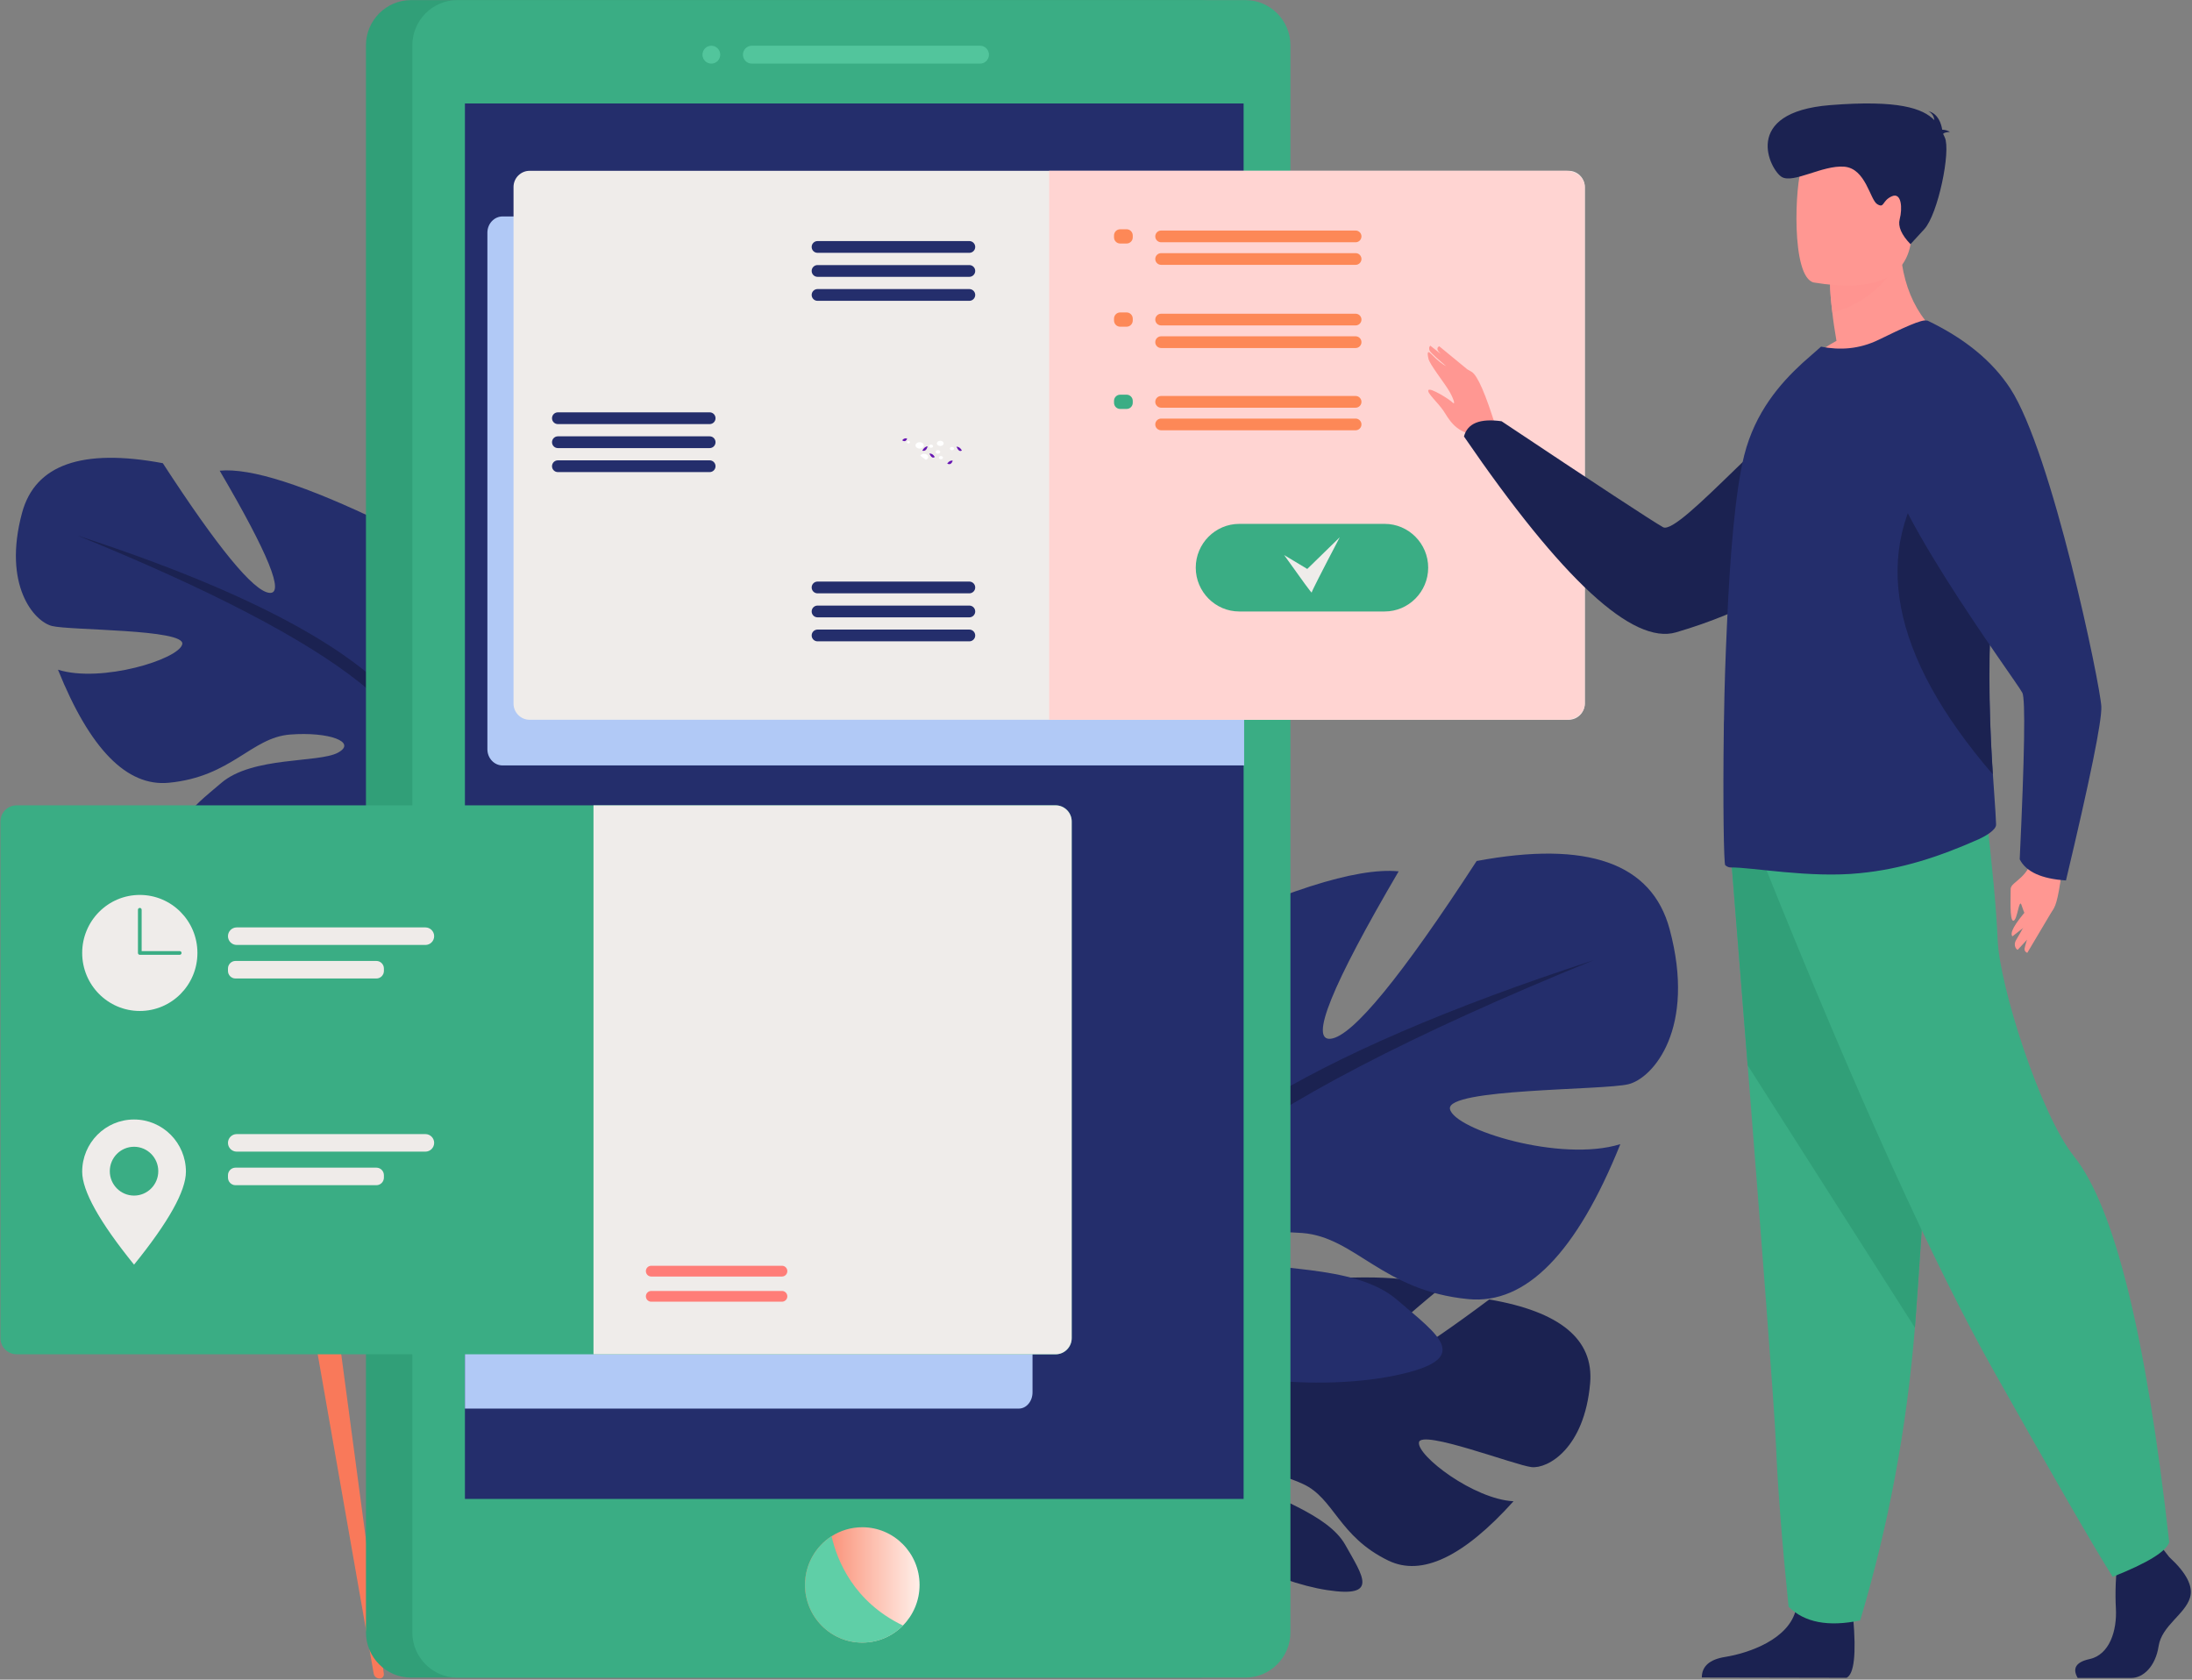 <svg width="77" height="59" viewBox="0 0 77 59" fill="none" xmlns="http://www.w3.org/2000/svg">
<rect x="0" y="0" width="77" height="59" fill="#808080" stroke="none"/>
<path d="M41.604 51.182C39.885 49.163 39.832 47.511 41.445 46.229C42.623 45.51 43.693 45.181 44.654 45.239C43.292 47.537 42.832 48.801 43.272 49.03C43.713 49.258 44.38 47.922 45.273 45.022C47.955 44.761 49.727 44.839 50.59 45.256C48.297 47.145 47.392 48.145 47.875 48.258C48.358 48.37 49.837 47.499 52.314 45.646C54.81 46.073 55.991 47.053 55.858 48.587C55.658 50.886 54.368 51.596 53.801 51.535C53.234 51.474 49.917 50.199 49.845 50.666C49.773 51.135 51.77 52.663 53.167 52.734C51.408 54.688 49.943 55.383 48.774 54.82C47.02 53.974 46.87 52.633 45.776 52.13C44.683 51.627 43.749 51.629 44.201 52.141C44.652 52.654 46.631 53.153 47.257 54.266C47.882 55.38 48.443 56.131 46.628 55.856C44.813 55.581 41.863 54.244 41.733 52.713C41.647 51.692 41.604 51.182 41.604 51.182Z" fill="#1B2251"/>
<path d="M54.017 48.649C47.238 48.386 43.1 49.23 41.603 51.182C41.272 52.18 40.597 53.134 39.578 54.043L39.34 54.697C40.514 53.45 41.312 52.788 41.732 52.713C41.075 50.295 45.17 48.94 54.017 48.649Z" fill="#1B2251"/>
<path d="M39.577 54.044C38.122 55.127 37.343 56.636 37.242 58.572L37.638 58.608C38.103 56.606 38.755 55.214 39.596 54.431C40.436 53.648 40.429 53.519 39.577 54.044Z" fill="#6615B2"/>
<path d="M15.029 26.438C17.659 24.955 18.36 23.207 17.133 21.195C16.151 19.959 15.134 19.182 14.082 18.864C14.643 21.866 14.643 23.401 14.082 23.472C13.521 23.542 13.328 21.848 13.504 18.388C10.733 17.047 8.805 16.428 7.717 16.534C9.436 19.465 10.014 20.895 9.454 20.824C8.892 20.753 7.647 19.235 5.719 16.27C2.878 15.74 1.23 16.323 0.774 18.017C0.09 20.559 1.195 21.83 1.827 21.989C2.458 22.148 6.508 22.095 6.403 22.625C6.298 23.154 3.562 24.002 2.037 23.525C3.159 26.314 4.456 27.637 5.929 27.496C8.138 27.285 8.822 25.908 10.19 25.802C11.557 25.696 12.557 26.067 11.873 26.438C11.189 26.808 8.875 26.559 7.77 27.504C6.666 28.45 5.772 29.032 7.823 29.456C9.874 29.879 13.556 29.615 14.293 28.026C14.784 26.967 15.029 26.438 15.029 26.438Z" fill="#242E6C"/>
<path d="M2.719 18.811C10.083 21.212 14.185 23.754 15.027 26.437C14.992 27.637 15.342 28.926 16.079 30.303V31.098C15.307 29.297 14.712 28.273 14.291 28.026C15.939 25.696 12.081 22.625 2.719 18.811Z" fill="#1B2251"/>
<path d="M16.078 30.303C17.214 32.039 17.458 33.964 16.811 36.078L16.373 35.959C16.656 33.632 16.501 31.882 15.906 30.712C15.312 29.54 15.369 29.405 16.078 30.303Z" fill="#6615B2"/>
<path d="M39.109 44.182C35.504 42.15 34.542 39.754 36.225 36.995C37.571 35.301 38.965 34.236 40.407 33.801C39.638 37.915 39.638 40.02 40.407 40.117C41.176 40.214 41.44 37.891 41.2 33.148C44.997 31.309 47.641 30.462 49.132 30.607C46.776 34.624 45.983 36.584 46.752 36.487C47.521 36.39 49.227 34.309 51.871 30.244C55.765 29.518 58.025 30.317 58.65 32.639C59.587 36.124 58.073 37.867 57.207 38.084C56.342 38.302 50.79 38.229 50.934 38.956C51.079 39.681 54.828 40.843 56.919 40.19C55.381 44.013 53.602 45.828 51.583 45.634C48.555 45.344 47.617 43.456 45.743 43.311C43.868 43.166 42.498 43.674 43.435 44.182C44.372 44.69 47.545 44.349 49.06 45.645C50.574 46.941 51.799 47.739 48.988 48.32C46.175 48.901 41.128 48.538 40.118 46.36C39.445 44.908 39.109 44.182 39.109 44.182Z" fill="#242E6C"/>
<path d="M55.983 33.728C45.888 37.02 40.264 40.504 39.11 44.182C39.158 45.828 38.677 47.594 37.668 49.482V50.571C38.726 48.103 39.543 46.699 40.12 46.36C37.86 43.166 43.148 38.956 55.983 33.728Z" fill="#1B2251"/>
<path d="M37.667 49.482C36.11 51.862 35.775 54.5 36.663 57.398L37.264 57.235C36.875 54.044 37.088 51.646 37.902 50.041C38.717 48.436 38.638 48.25 37.667 49.482Z" fill="#6615B2"/>
<path d="M13.334 58.961C13.232 58.961 13.144 58.888 13.127 58.789L12.105 52.964L10.637 44.586L10.227 42.244L11.273 42.213L11.454 43.573L12.728 53.13L13.483 58.795C13.495 58.883 13.425 58.961 13.334 58.961Z" fill="#F9795A"/>
<path d="M11.454 43.573C11.002 43.774 10.73 44.112 10.637 44.586L10.227 42.244L11.273 42.213L11.454 43.573Z" fill="#7B36BD"/>
<path d="M42.625 44.354H37.511C37.37 44.354 37.254 44.237 37.254 44.095C37.254 43.953 37.37 43.836 37.511 43.836H42.625C42.767 43.836 42.882 43.953 42.882 44.095C42.882 44.237 42.767 44.354 42.625 44.354Z" fill="#FF7D78"/>
<path d="M42.625 45.368H37.511C37.37 45.368 37.254 45.251 37.254 45.109C37.254 44.967 37.37 44.85 37.511 44.85H42.625C42.767 44.85 42.882 44.967 42.882 45.109C42.882 45.251 42.767 45.368 42.625 45.368Z" fill="#FF7D78"/>
<path d="M43.701 1.593V57.34C43.701 58.2 43.013 58.907 42.163 58.928C42.149 58.929 42.136 58.929 42.122 58.929H14.434C13.566 58.929 12.855 58.214 12.855 57.34V1.593C12.855 0.719 13.566 0.004 14.434 0.004H42.122C42.991 0.004 43.701 0.719 43.701 1.593Z" fill="#319F78"/>
<path d="M45.33 1.593V57.34C45.33 58.214 44.619 58.928 43.751 58.928H16.062C15.194 58.928 14.484 58.214 14.484 57.34V1.593C14.484 0.719 15.194 0.004 16.062 0.004H43.751C44.619 0.004 45.33 0.719 45.33 1.593Z" fill="#3AAD84"/>
<path d="M34.428 2.235H26.41C26.238 2.235 26.098 2.093 26.098 1.921C26.098 1.748 26.238 1.606 26.41 1.606H34.428C34.599 1.606 34.74 1.748 34.74 1.921C34.74 2.093 34.599 2.235 34.428 2.235Z" fill="#52C59C"/>
<path d="M24.988 2.235C24.816 2.235 24.676 2.093 24.676 1.921C24.676 1.748 24.816 1.606 24.988 1.606C25.16 1.606 25.3 1.748 25.3 1.921C25.3 2.093 25.16 2.235 24.988 2.235Z" fill="#52C59C"/>
<path d="M32.302 55.672C32.302 56.229 32.079 56.733 31.718 57.099C31.354 57.469 30.848 57.699 30.29 57.699C29.178 57.699 28.277 56.792 28.277 55.672C28.277 54.954 28.65 54.322 29.211 53.963C29.522 53.763 29.893 53.647 30.29 53.647C31.401 53.647 32.302 54.554 32.302 55.672Z" fill="url(#paint0_linear_1038_156)"/>
<path d="M43.685 52.652H16.332V3.634H43.685V52.652Z" fill="#242E6C"/>
<path d="M31.718 57.099C31.354 57.47 30.848 57.699 30.29 57.699C29.178 57.699 28.277 56.792 28.277 55.673C28.277 54.954 28.65 54.323 29.211 53.963C29.409 54.825 29.993 56.268 31.718 57.099Z" fill="#5FCFA7"/>
<path d="M43.704 7.603V26.887H17.652C17.361 26.887 17.121 26.631 17.121 26.319V8.172C17.121 7.859 17.361 7.603 17.652 7.603H43.704Z" fill="#B1C9F6"/>
<path d="M36.27 30.764V48.911C36.27 49.223 36.054 49.479 35.79 49.479H16.332V30.196H35.79C36.054 30.196 36.27 30.451 36.27 30.764Z" fill="#B1C9F6"/>
<path d="M55.67 6.568V24.716C55.67 25.027 55.416 25.283 55.105 25.283H18.603C18.293 25.283 18.039 25.027 18.039 24.716V6.568C18.039 6.255 18.293 6 18.603 6H55.105C55.416 6 55.67 6.255 55.67 6.568Z" fill="#EFECEA"/>
<path d="M55.671 6.568V24.715C55.671 25.027 55.376 25.283 55.015 25.283H36.855V6H55.015C55.376 6 55.671 6.255 55.671 6.568Z" fill="#FFD4D2"/>
<path d="M47.62 8.51H40.787C40.675 8.51 40.582 8.417 40.582 8.304C40.582 8.191 40.675 8.098 40.787 8.098H47.62C47.733 8.098 47.825 8.191 47.825 8.304C47.825 8.417 47.733 8.51 47.62 8.51Z" fill="#FD8857"/>
<path d="M47.62 9.303H40.787C40.675 9.303 40.582 9.211 40.582 9.097C40.582 8.984 40.675 8.892 40.787 8.892H47.62C47.733 8.892 47.825 8.984 47.825 9.097C47.825 9.211 47.733 9.303 47.62 9.303Z" fill="#FD8857"/>
<path d="M39.576 8.554H39.348C39.23 8.554 39.133 8.457 39.133 8.338V8.27C39.133 8.151 39.23 8.053 39.348 8.053H39.576C39.694 8.053 39.791 8.151 39.791 8.27V8.338C39.791 8.457 39.694 8.554 39.576 8.554Z" fill="#FD8857"/>
<path d="M47.62 11.431H40.787C40.675 11.431 40.582 11.339 40.582 11.226C40.582 11.112 40.675 11.02 40.787 11.02H47.62C47.733 11.02 47.825 11.112 47.825 11.226C47.825 11.339 47.733 11.431 47.62 11.431Z" fill="#FD8857"/>
<path d="M47.62 12.225H40.787C40.675 12.225 40.582 12.133 40.582 12.019C40.582 11.906 40.675 11.813 40.787 11.813H47.62C47.733 11.813 47.825 11.906 47.825 12.019C47.825 12.133 47.733 12.225 47.62 12.225Z" fill="#FD8857"/>
<path d="M39.576 11.476H39.348C39.23 11.476 39.133 11.378 39.133 11.259V11.192C39.133 11.073 39.23 10.975 39.348 10.975H39.576C39.694 10.975 39.791 11.073 39.791 11.192V11.259C39.791 11.378 39.694 11.476 39.576 11.476Z" fill="#FD8857"/>
<path d="M47.62 14.321H40.787C40.675 14.321 40.582 14.229 40.582 14.115C40.582 14.002 40.675 13.909 40.787 13.909H47.62C47.733 13.909 47.825 14.002 47.825 14.115C47.825 14.229 47.733 14.321 47.62 14.321Z" fill="#FD8857"/>
<path d="M47.62 15.114H40.787C40.675 15.114 40.582 15.022 40.582 14.909C40.582 14.796 40.675 14.703 40.787 14.703H47.62C47.733 14.703 47.825 14.796 47.825 14.909C47.825 15.022 47.733 15.114 47.62 15.114Z" fill="#FD8857"/>
<path d="M39.576 14.365H39.348C39.23 14.365 39.133 14.268 39.133 14.149V14.081C39.133 13.962 39.23 13.864 39.348 13.864H39.576C39.694 13.864 39.791 13.962 39.791 14.081V14.149C39.791 14.268 39.694 14.365 39.576 14.365Z" fill="#3AAD84"/>
<path d="M37.646 28.856V47.003C37.646 47.316 37.393 47.571 37.082 47.571H0.581C0.27 47.571 0.016 47.316 0.016 47.003V28.856C0.016 28.544 0.27 28.289 0.581 28.289H37.082C37.393 28.289 37.646 28.544 37.646 28.856Z" fill="#3AAD84"/>
<path d="M37.647 28.856V47.003C37.647 47.316 37.393 47.572 37.083 47.572H20.848V28.289H37.083C37.393 28.289 37.647 28.544 37.647 28.856Z" fill="#EFECEA"/>
<path fill-rule="evenodd" clip-rule="evenodd" d="M6.935 33.474C6.935 34.6 6.029 35.512 4.911 35.512C3.793 35.512 2.887 34.6 2.887 33.474C2.887 32.349 3.793 31.436 4.911 31.436C6.029 31.436 6.935 32.349 6.935 33.474ZM6.378 33.474C6.378 33.438 6.349 33.409 6.313 33.409H4.976V31.956C4.976 31.921 4.947 31.892 4.911 31.892C4.875 31.892 4.846 31.921 4.846 31.956V33.474C4.846 33.51 4.875 33.539 4.911 33.539H6.313C6.349 33.539 6.378 33.51 6.378 33.474Z" fill="#EFECEA"/>
<path fill-rule="evenodd" clip-rule="evenodd" d="M6.531 41.158C6.531 41.833 5.923 42.922 4.709 44.423C3.494 42.922 2.887 41.833 2.887 41.158C2.887 40.145 3.702 39.324 4.709 39.324C5.715 39.324 6.531 40.145 6.531 41.158ZM5.56 41.14C5.56 40.666 5.179 40.282 4.709 40.282C4.238 40.282 3.857 40.666 3.857 41.14C3.857 41.613 4.238 41.997 4.709 41.997C5.179 41.997 5.56 41.613 5.56 41.14Z" fill="#EFECEA"/>
<path d="M14.945 40.453H8.314C8.146 40.453 8.008 40.314 8.008 40.145C8.008 39.976 8.146 39.837 8.314 39.837H14.945C15.113 39.837 15.251 39.976 15.251 40.145C15.251 40.314 15.113 40.453 14.945 40.453Z" fill="#EFEBE9"/>
<path d="M13.223 41.632H8.272C8.127 41.632 8.008 41.511 8.008 41.365V41.282C8.008 41.136 8.127 41.016 8.272 41.016H13.223C13.368 41.016 13.486 41.136 13.486 41.282V41.365C13.486 41.511 13.368 41.632 13.223 41.632Z" fill="#EFEBE9"/>
<path d="M14.945 33.193H8.314C8.146 33.193 8.008 33.054 8.008 32.885C8.008 32.716 8.146 32.577 8.314 32.577H14.945C15.113 32.577 15.251 32.716 15.251 32.885C15.251 33.054 15.113 33.193 14.945 33.193Z" fill="#EFEBE9"/>
<path d="M13.223 34.371H8.272C8.127 34.371 8.008 34.252 8.008 34.105V34.022C8.008 33.875 8.127 33.755 8.272 33.755H13.222C13.368 33.755 13.486 33.875 13.486 34.022V34.105C13.486 34.252 13.368 34.371 13.223 34.371Z" fill="#EFEBE9"/>
<path d="M51.696 13.061C51.659 13.038 51.606 13.008 51.544 12.974L50.556 12.162C50.472 12.21 50.472 12.28 50.556 12.372C50.572 12.389 50.594 12.412 50.62 12.439L50.242 12.142C50.198 12.187 50.19 12.245 50.219 12.316C50.25 12.392 50.604 12.696 50.802 12.863C50.682 12.805 50.514 12.678 50.262 12.423C50.105 12.264 50.156 12.503 50.18 12.608C50.222 12.794 50.713 13.419 50.885 13.701C51.058 13.982 51.144 14.26 51.024 14.138C50.903 14.017 50.247 13.61 50.178 13.701C50.109 13.791 50.506 14.138 50.696 14.416C50.885 14.694 51.093 15.163 51.765 15.267C52.214 15.337 52.477 15.258 52.554 15.029C52.189 13.845 51.904 13.189 51.696 13.061Z" fill="#FF9792"/>
<path d="M72.496 29.988C72.387 31.058 72.272 31.694 72.152 31.897C71.972 32.2 71.136 33.082 70.88 33.361C70.862 33.38 70.696 33.232 70.822 33.019C71.329 32.157 71.188 32.363 71.013 31.797C70.925 31.517 70.871 32.323 70.728 32.342C70.584 32.361 70.635 31.492 70.63 31.227C70.625 30.963 71.351 30.839 71.437 29.885C71.473 29.476 71.826 29.51 72.496 29.988Z" fill="#FF9792"/>
<path d="M67.495 13.522C66.612 17.888 63.738 20.785 58.876 22.212C57.358 22.657 54.874 20.364 51.426 15.333C51.547 14.869 51.987 14.69 52.747 14.797C56.105 17.035 57.995 18.276 58.418 18.518C58.98 18.842 62.68 14.359 64.367 13.635C65.492 13.153 66.534 13.115 67.495 13.522Z" fill="#1B2251"/>
<path d="M76.202 54.696C76.806 55.251 77.049 55.724 76.931 56.118C76.754 56.709 75.937 57.103 75.827 57.825C75.717 58.546 75.275 58.94 74.878 58.94C74.614 58.94 73.982 58.94 72.984 58.94C72.789 58.602 72.927 58.381 73.398 58.279C74.104 58.126 74.371 57.278 74.326 56.49C74.297 55.965 74.319 55.352 74.392 54.652L75.894 54.302L76.202 54.696Z" fill="#1B2251"/>
<path d="M65.1 56.846C65.209 58.108 65.13 58.804 64.866 58.935L59.781 58.925C59.781 58.531 60.054 58.29 60.598 58.203C61.415 58.072 62.849 57.59 63.092 56.518C63.254 55.803 63.923 55.913 65.1 56.846Z" fill="#1B2251"/>
<path d="M60.809 30.119C60.987 32.33 61.181 34.764 61.392 37.422C61.82 42.838 62.336 49.49 62.386 50.751C62.445 52.209 62.592 54.106 62.828 56.439C63.387 56.993 64.225 57.154 65.344 56.92C66.341 53.589 66.981 50.161 67.266 46.636C67.272 46.549 67.279 46.462 67.286 46.375C67.551 42.787 67.889 37.215 68.301 29.659L60.809 30.119Z" fill="#3AAD84"/>
<path d="M60.809 30.119C60.987 32.33 61.181 34.764 61.392 37.422L67.266 46.636C67.272 46.549 67.279 46.462 67.286 46.375C67.551 42.787 67.889 37.215 68.301 29.659L60.809 30.119Z" fill="#319F78"/>
<path d="M62.031 30.513C65.253 38.52 67.924 44.406 70.042 48.169C72.161 51.932 73.552 54.339 74.213 55.389C75.427 54.907 76.09 54.503 76.2 54.175C75.39 46.91 74.275 42.392 72.856 40.62C71.654 39.12 70.241 34.615 70.175 33.04C70.131 31.99 69.987 30.425 69.744 28.347L62.031 30.513Z" fill="#3AAD84"/>
<path d="M68.39 12.002C66.21 13.061 64.492 13.394 63.234 13.001C63.544 12.608 63.969 12.265 64.511 11.973C64.446 11.592 64.395 11.261 64.366 10.981C64.312 10.55 64.286 10.212 64.286 9.967L65.548 8.968L66.744 8.012C66.681 9.804 67.23 11.134 68.39 12.002Z" fill="#FF9792"/>
<path d="M70.118 28.962C70.126 29.164 69.698 29.393 69.509 29.479C68.11 30.098 66.804 30.529 65.325 30.672C63.578 30.852 61.511 30.457 60.8 30.471C60.728 30.471 60.663 30.443 60.604 30.392C60.554 30.356 60.518 28.236 60.554 25.569C60.554 25.461 60.554 25.354 60.561 25.246V25.209C60.575 24.167 60.612 23.074 60.663 21.982C60.764 19.581 60.953 17.266 61.272 15.987C61.656 14.477 62.526 13.478 63.317 12.751L63.969 12.177C64.622 12.306 65.31 12.27 66 11.932C66.754 11.566 67.566 11.171 67.696 11.271C68.682 11.997 69.349 13.629 69.705 15.714C69.707 15.724 69.709 15.734 69.71 15.745C69.909 16.937 70.009 18.27 70.002 19.667C70.002 20.185 69.988 20.716 69.959 21.241C69.813 23.618 69.91 25.735 70.006 27.201C70.024 27.491 70.044 27.755 70.06 27.991C70.089 28.408 70.111 28.732 70.118 28.962Z" fill="#242E6C"/>
<path d="M70.002 27.201C66.388 23 65.702 19.373 67.944 16.32L69.706 15.744C69.906 16.937 70.005 18.27 69.998 19.667C69.998 20.185 69.984 20.716 69.955 21.241C69.809 23.618 69.906 25.735 70.002 27.201Z" fill="#1B2251"/>
<path d="M66.769 9.04C66.218 10.051 65.418 10.698 64.369 10.981C64.315 10.55 64.289 10.212 64.289 9.967L65.551 8.968L66.769 9.04Z" fill="#FF9490"/>
<path d="M63.714 9.923C65.794 10.266 66.932 9.793 67.127 8.507C67.42 6.575 68.019 5.342 66.04 4.932C64.06 4.522 63.561 5.201 63.305 5.822C63.049 6.443 62.91 9.74 63.714 9.923Z" fill="#FF9792"/>
<path d="M68.257 4.701C68.286 4.668 68.351 4.641 68.496 4.633C68.419 4.585 68.329 4.559 68.225 4.556C68.194 4.353 68.087 3.992 67.739 3.905C67.864 3.972 67.934 4.078 67.95 4.222C67.547 3.805 66.684 3.502 64.293 3.692C61.142 3.942 62.18 5.974 62.589 6.216C62.996 6.458 64.023 5.794 64.783 5.855C65.543 5.915 65.688 7.021 65.945 7.173C66.203 7.325 66.102 7.056 66.451 6.897C66.8 6.739 66.833 7.321 66.732 7.699C66.665 7.951 66.791 8.244 67.111 8.577C67.111 8.577 67.272 8.402 67.595 8.051C68.079 7.526 68.536 5.302 68.316 4.827C68.296 4.785 68.277 4.743 68.257 4.701Z" fill="#1B2251"/>
<path d="M67.693 11.255C69.009 11.882 69.983 12.678 70.614 13.643C72.082 15.887 73.783 24.066 73.815 24.823C73.836 25.328 73.421 27.363 72.573 30.927C71.712 30.87 71.17 30.623 70.948 30.185C71.12 26.523 71.151 24.574 71.042 24.338C70.879 23.985 65.658 16.969 66.245 15.471C66.637 14.474 67.119 13.068 67.693 11.255Z" fill="#242E6C"/>
<path d="M72.148 31.897L71.213 33.471C71.139 33.439 71.108 33.386 71.12 33.311C71.131 33.236 71.227 32.914 71.407 32.346L72.148 31.897Z" fill="#FF9792"/>
<path d="M71.215 31.942C70.766 32.458 70.591 32.774 70.691 32.891L71.177 32.512L71.215 31.942Z" fill="#FF9792"/>
<path d="M32.45 15.645C32.45 15.707 32.386 15.757 32.305 15.757C32.225 15.757 32.16 15.707 32.16 15.645C32.16 15.583 32.225 15.533 32.305 15.533C32.386 15.533 32.45 15.583 32.45 15.645Z" fill="white"/>
<path d="M32.606 16.051C32.606 16.096 32.573 16.134 32.524 16.152L32.328 16.007C32.35 15.968 32.402 15.94 32.462 15.94C32.542 15.94 32.606 15.99 32.606 16.051Z" fill="white"/>
<path d="M33.126 16.076C33.126 16.107 33.093 16.132 33.053 16.132C33.013 16.132 32.98 16.107 32.98 16.076C32.98 16.046 33.013 16.02 33.053 16.02C33.093 16.02 33.126 16.046 33.126 16.076Z" fill="white"/>
<path d="M33.513 15.757C33.513 15.788 33.48 15.813 33.44 15.813C33.4 15.813 33.367 15.788 33.367 15.757C33.367 15.726 33.4 15.701 33.44 15.701C33.48 15.701 33.513 15.726 33.513 15.757Z" fill="white"/>
<path d="M32.778 15.673C32.778 15.704 32.745 15.729 32.705 15.729C32.665 15.729 32.633 15.704 32.633 15.673C32.633 15.642 32.665 15.617 32.705 15.617C32.745 15.617 32.778 15.642 32.778 15.673Z" fill="white"/>
<path d="M33.149 15.575C33.149 15.626 33.096 15.667 33.03 15.667C32.964 15.667 32.91 15.626 32.91 15.575C32.91 15.524 32.964 15.482 33.03 15.482C33.096 15.482 33.149 15.524 33.149 15.575Z" fill="white"/>
<path d="M33.029 15.874C33.029 15.908 32.992 15.936 32.948 15.936C32.903 15.936 32.867 15.908 32.867 15.874C32.867 15.839 32.903 15.812 32.948 15.812C32.992 15.812 33.029 15.839 33.029 15.874Z" fill="white"/>
<path d="M31.966 15.533C31.966 15.556 31.942 15.575 31.912 15.575C31.883 15.575 31.859 15.556 31.859 15.533C31.859 15.511 31.883 15.492 31.912 15.492C31.942 15.492 31.966 15.511 31.966 15.533Z" fill="white"/>
<path d="M32.585 15.68C32.516 15.681 32.453 15.731 32.398 15.83C32.489 15.855 32.552 15.805 32.585 15.68Z" fill="#6615B2"/>
<path d="M33.788 15.822C33.735 15.731 33.672 15.688 33.598 15.691C33.659 15.829 33.723 15.872 33.788 15.822Z" fill="#6615B2"/>
<path d="M32.837 16.051C32.783 15.963 32.718 15.924 32.645 15.932C32.708 16.066 32.773 16.105 32.837 16.051Z" fill="#6615B2"/>
<path d="M33.468 16.183C33.399 16.166 33.334 16.2 33.273 16.284C33.362 16.331 33.427 16.297 33.468 16.183Z" fill="#6615B2"/>
<path d="M31.867 15.408C31.807 15.381 31.748 15.4 31.691 15.465C31.768 15.521 31.827 15.503 31.867 15.408Z" fill="#6615B2"/>
<path d="M27.47 45.724H22.875C22.772 45.724 22.688 45.64 22.688 45.536C22.688 45.432 22.772 45.347 22.875 45.347H27.47C27.573 45.347 27.657 45.432 27.657 45.536C27.657 45.64 27.573 45.724 27.47 45.724Z" fill="#FF7D78"/>
<path d="M27.47 44.84H22.875C22.772 44.84 22.688 44.755 22.688 44.651C22.688 44.547 22.772 44.462 22.875 44.462H27.47C27.573 44.462 27.657 44.547 27.657 44.651C27.657 44.755 27.573 44.84 27.47 44.84Z" fill="#FF7D78"/>
<path d="M24.93 14.897H19.596C19.483 14.897 19.391 14.804 19.391 14.691C19.391 14.577 19.483 14.484 19.596 14.484H24.93C25.043 14.484 25.135 14.577 25.135 14.691C25.135 14.804 25.043 14.897 24.93 14.897Z" fill="#242E6C"/>
<path d="M24.93 15.74H19.596C19.483 15.74 19.391 15.647 19.391 15.534C19.391 15.42 19.483 15.327 19.596 15.327H24.93C25.043 15.327 25.135 15.42 25.135 15.534C25.135 15.647 25.043 15.74 24.93 15.74Z" fill="#242E6C"/>
<path d="M24.93 16.583H19.596C19.483 16.583 19.391 16.49 19.391 16.377C19.391 16.263 19.483 16.17 19.596 16.17H24.93C25.043 16.17 25.135 16.263 25.135 16.377C25.135 16.49 25.043 16.583 24.93 16.583Z" fill="#242E6C"/>
<path d="M34.052 8.881H28.717C28.604 8.881 28.512 8.788 28.512 8.675C28.512 8.561 28.604 8.468 28.717 8.468H34.052C34.164 8.468 34.257 8.561 34.257 8.675C34.257 8.788 34.164 8.881 34.052 8.881Z" fill="#242E6C"/>
<path d="M34.052 9.724H28.717C28.604 9.724 28.512 9.631 28.512 9.517C28.512 9.404 28.604 9.311 28.717 9.311H34.052C34.164 9.311 34.257 9.404 34.257 9.517C34.257 9.631 34.164 9.724 34.052 9.724Z" fill="#242E6C"/>
<path d="M34.052 10.567H28.717C28.604 10.567 28.512 10.474 28.512 10.36C28.512 10.247 28.604 10.154 28.717 10.154H34.052C34.164 10.154 34.257 10.247 34.257 10.36C34.257 10.474 34.164 10.567 34.052 10.567Z" fill="#242E6C"/>
<path d="M34.052 20.842H28.717C28.604 20.842 28.512 20.749 28.512 20.636C28.512 20.522 28.604 20.429 28.717 20.429H34.052C34.164 20.429 34.257 20.522 34.257 20.636C34.257 20.749 34.164 20.842 34.052 20.842Z" fill="#242E6C"/>
<path d="M34.052 21.685H28.717C28.604 21.685 28.512 21.592 28.512 21.479C28.512 21.365 28.604 21.272 28.717 21.272H34.052C34.164 21.272 34.257 21.365 34.257 21.479C34.257 21.592 34.164 21.685 34.052 21.685Z" fill="#242E6C"/>
<path d="M34.052 22.528H28.717C28.604 22.528 28.512 22.435 28.512 22.322C28.512 22.208 28.604 22.115 28.717 22.115H34.052C34.164 22.115 34.257 22.208 34.257 22.322C34.257 22.435 34.164 22.528 34.052 22.528Z" fill="#242E6C"/>
<path d="M48.641 21.479H43.532C42.692 21.479 42.004 20.786 42.004 19.94C42.004 19.093 42.692 18.402 43.532 18.402H48.641C49.481 18.402 50.169 19.093 50.169 19.94C50.169 20.786 49.481 21.479 48.641 21.479Z" fill="#3AAD84"/>
<path d="M45.109 19.497C45.756 20.408 46.078 20.847 46.077 20.813C46.075 20.779 46.403 20.131 47.063 18.872L45.921 19.986L45.109 19.497Z" fill="#EFECEA"/>
<defs>
<linearGradient id="paint0_linear_1038_156" x1="28.277" y1="53.549" x2="32.302" y2="53.549" gradientUnits="userSpaceOnUse">
<stop stop-color="#F9795A"/>
<stop offset="1" stop-color="#FFEFE9"/>
</linearGradient>
</defs>
</svg>
